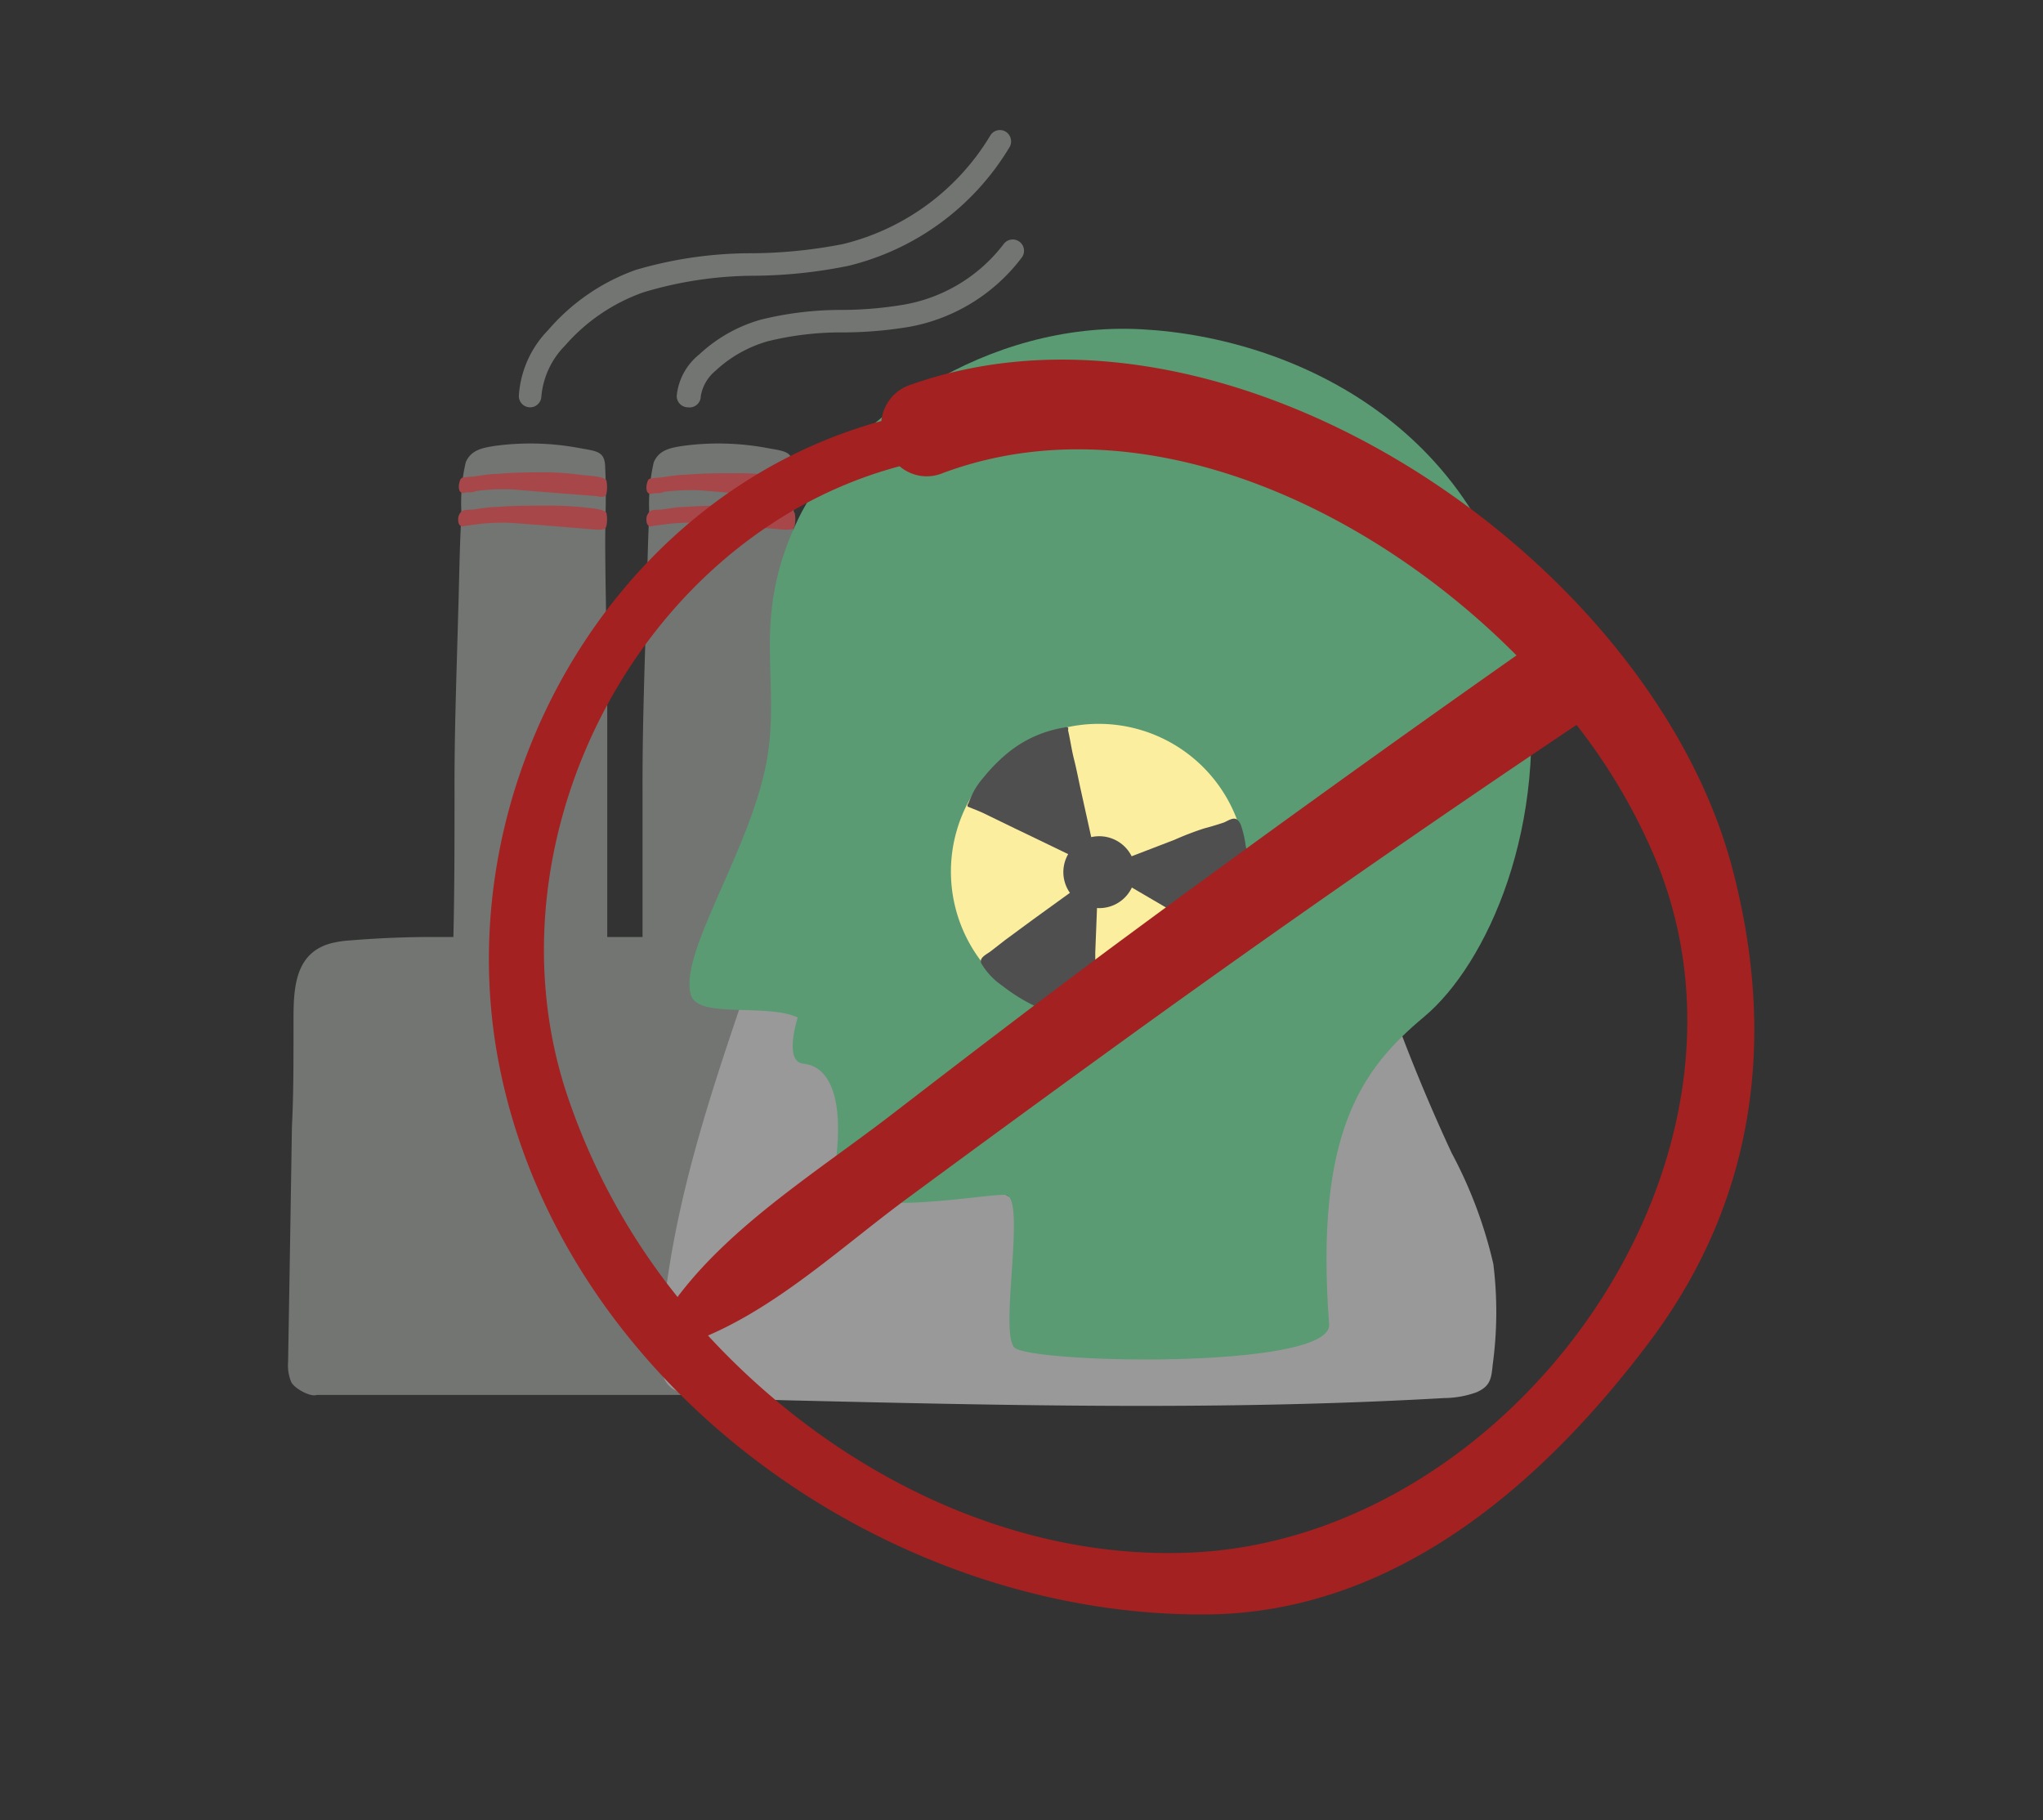 <svg xmlns="http://www.w3.org/2000/svg" viewBox="0 0 90.84 80.93"><rect x="0" y="0" width="90.84" height="80.93" fill="#333333" stroke="none"/><defs><style>.cls-1{fill:#727572;}.cls-2{fill:#a84749;}.cls-3{fill:#999;}.cls-4{fill:#f9ca48;}.cls-5{fill:#4f4f4f;}.cls-6{fill:#5a9b73;}.cls-7{fill:#fcee9f;}.cls-8{fill:#a32121;}</style></defs><title>delincuencia_medioambiental</title><g id="Object"><path class="cls-1" d="M40.2,44.45a5.11,5.11,0,0,0-.36-1.69,1.79,1.79,0,0,0-1.4-1.1H35.35q0-4.9,0-9.82c0-.1,0-.21,0-.32,0-2.45-.07-4.9-.08-7.35,0-1.11.06-2.23,0-3.34,0-.79-.36-.76-1.21-.92a11.82,11.82,0,0,0-3.66-.09c-.6.09-1.09.18-1.33.73a8.29,8.29,0,0,0-.2,2.29c-.08,1.51-.09,3-.14,4.53-.08,2.62-.17,5.24-.16,7.86,0,2.14,0,4.28,0,6.43H27q0-4.9,0-9.82v-.32c0-2.45-.08-4.9-.09-7.35,0-1.11.06-2.23,0-3.34,0-.79-.36-.76-1.21-.92a11.82,11.82,0,0,0-3.66-.09c-.59.09-1.09.18-1.33.73a7.92,7.92,0,0,0-.19,2.29c-.09,1.51-.1,3-.15,4.53-.07,2.62-.17,5.24-.16,7.86,0,2.14,0,4.28-.05,6.43h-.91c-1.22,0-2.44.05-3.65.15a4.72,4.72,0,0,0-.84.12c-1.91.48-1.69,2.52-1.71,4.09,0,1.36,0,2.72-.07,4.08q-.08,5.22-.17,10.45a1.94,1.94,0,0,0,.14.9c.14.28.85.68,1.14.57H30.9c0-.05.07-.17.11-.21h8.62a2.63,2.63,0,0,1,.27-1.26l-.08.19C39.28,55.33,40.65,49.87,40.2,44.45Z"/><path class="cls-2" d="M26.9,23.5a.26.26,0,0,0,.07-.15,1.46,1.46,0,0,0,0-.51c0-.21-.77-.25-1.1-.29a14.92,14.92,0,0,0-1.5-.07c-.76,0-1.52,0-2.26.06-.37,0-.74.07-1.1.12-.11,0-.37,0-.46.06s-.14.17-.16.23-.05.34.08.42.15,0,.29,0l.39-.05a8.54,8.54,0,0,1,1.6-.07l1.59.12,2.19.18C26.75,23.55,26.85,23.54,26.9,23.5Z"/><path class="cls-2" d="M26.9,22.06a.21.21,0,0,0,.07-.15,1.46,1.46,0,0,0,0-.51c0-.21-.77-.25-1.1-.28A12.45,12.45,0,0,0,24.4,21c-.76,0-1.52,0-2.26.07-.37,0-.74.07-1.1.12a3.24,3.24,0,0,0-.46.05c-.11,0-.14.17-.16.24s-.05.34.08.41.15,0,.29,0,.26,0,.39-.06a9.48,9.48,0,0,1,1.6-.07l1.59.13,2.19.17A.49.49,0,0,0,26.9,22.06Z"/><path class="cls-2" d="M35.27,23.5a.26.26,0,0,0,.07-.15,1.46,1.46,0,0,0,0-.51c0-.21-.77-.25-1.1-.29a14.92,14.92,0,0,0-1.5-.07c-.76,0-1.52,0-2.26.06-.37,0-.74.07-1.1.12-.11,0-.37,0-.46.06s-.14.17-.16.23-.05.34.08.42.15,0,.29,0l.39-.05a8.54,8.54,0,0,1,1.6-.07l1.59.12,2.18.18C35.12,23.55,35.22,23.54,35.27,23.5Z"/><path class="cls-2" d="M35.27,22.06a.21.21,0,0,0,.07-.15,1.46,1.46,0,0,0,0-.51c0-.21-.77-.25-1.1-.28a12.45,12.45,0,0,0-1.5-.08c-.76,0-1.52,0-2.26.07-.37,0-.74.07-1.1.12a3.24,3.24,0,0,0-.46.05c-.11,0-.14.17-.16.24s-.05.34.08.41.15,0,.29,0,.26,0,.39-.06a9.48,9.48,0,0,1,1.6-.07l1.59.13,2.18.17C35.12,22.12,35.22,22.1,35.27,22.06Z"/><path class="cls-3" d="M66.4,56.2a19.88,19.88,0,0,0-1.85-4.93,79.52,79.52,0,0,1-4.31-11.5l-.54-2c-.81-3.54-1-7.19-1.88-10.76a2.59,2.59,0,0,0-.33-.89,2,2,0,0,0-1-.71,8.23,8.23,0,0,0-3.35-.18c-1.45,0-2.89.09-4.33.15-2.83.12-5.66.26-8.48.45a3.82,3.82,0,0,0-1.89.45c-1,.62-1.19,1.92-1.33,3.06C35.94,38.89,31,47.48,29.66,57a14.16,14.16,0,0,0-.34,3.49c.11.94.46,1.44,1.43,1.5,1.41.07,2.82.24,4.24.27,9.74.23,19.5.46,29.23-.1a4.32,4.32,0,0,0,1.44-.26c.6-.27.65-.59.71-1.21A17.39,17.39,0,0,0,66.4,56.2Z"/><path class="cls-4" d="M55.16,43.63a7.29,7.29,0,1,1-9.75-3.36A7.3,7.3,0,0,1,55.16,43.63Z"/><path class="cls-5" d="M47.74,54a1.23,1.23,0,0,1-.72.09,3.63,3.63,0,0,1-.79-.25,11.75,11.75,0,0,1-1.48-.7A7.4,7.4,0,0,1,43.33,52c-.32-.33-.85-.74-.87-1.23,0-.25.38-.45.56-.56s.58-.28.85-.45l1.36-.88,3.33-2.14-.38,3.94,0,.55C48.07,51.81,48,52.4,48,53c0,.26,0,.52,0,.77A.33.33,0,0,1,47.74,54Z"/><path class="cls-5" d="M42.34,43a1.78,1.78,0,0,1,.28-.55,4.17,4.17,0,0,1,.49-.62,8.88,8.88,0,0,1,1.17-1,6.37,6.37,0,0,1,2.91-1.28.48.48,0,0,1,.29,0c.14.08.16.55.17.7s0,.6.08.89c.08.53.17,1.06.26,1.59l.64,3.91-3.47-1.91-.48-.27a20,20,0,0,1-2.25-1.28.43.43,0,0,1-.09-.1A.16.16,0,0,1,42.34,43Z"/><path class="cls-5" d="M54.79,50.64a.64.64,0,0,0,.32-.36,8.53,8.53,0,0,0,.83-4.1,4.13,4.13,0,0,0-.35-1.59c-.2-.41-.58-.11-.87,0s-.51.24-.78.33l-1.53.5-3.77,1.22,3.29,2.2.46.31,1.47,1C54.19,50.36,54.5,50.74,54.79,50.64Z"/><path class="cls-5" d="M50.21,46.06a1.78,1.78,0,1,1-2.38-.82A1.78,1.78,0,0,1,50.21,46.06Z"/><path class="cls-1" d="M23.57,18.11h0a.5.5,0,0,1-.5-.51,4.59,4.59,0,0,1,1.3-2.92A9.21,9.21,0,0,1,28.27,12a18.19,18.19,0,0,1,5.22-.74,21.69,21.69,0,0,0,4-.41,10.56,10.56,0,0,0,6.54-4.82.5.5,0,0,1,.68-.18.51.51,0,0,1,.18.69,11.54,11.54,0,0,1-7.17,5.28,21.6,21.6,0,0,1-4.22.44A17.22,17.22,0,0,0,28.6,13a8.27,8.27,0,0,0-3.48,2.37,3.67,3.67,0,0,0-1.05,2.27A.5.5,0,0,1,23.57,18.11Z"/><path class="cls-1" d="M30.59,18.11h0a.5.5,0,0,1-.5-.51,2.69,2.69,0,0,1,1-1.84,6.66,6.66,0,0,1,2.75-1.55,14.79,14.79,0,0,1,3.61-.43,16.88,16.88,0,0,0,2.77-.24,7.11,7.11,0,0,0,4.4-2.68.5.5,0,0,1,.82.58,8.07,8.07,0,0,1-5,3.09,18.08,18.08,0,0,1-2.92.25,13.6,13.6,0,0,0-3.37.39,5.68,5.68,0,0,0-2.33,1.31,1.87,1.87,0,0,0-.66,1.13A.5.5,0,0,1,30.59,18.11Z"/><path class="cls-6" d="M35.47,45.24c-1.39-.65-4.43.07-4.75-1-.56-1.83,2.62-6.39,3.36-10.35.68-3.67-.74-6.31,1.39-10.77s8.42-8.85,15.29-8.48,15.55,4.49,17.09,14.74c1.1,7.31-1.75,13.51-4.53,15.83s-4.87,5.16-4.22,13.7c0,2-13.32,1.71-14,1s.55-6.68-.38-6.78-8,1.39-7.61-1.11.08-4.58-1.4-4.73C34.83,47.2,35.47,45.24,35.47,45.24Z"/><path class="cls-7" d="M54.61,35.59A6.57,6.57,0,1,1,45.68,33,6.57,6.57,0,0,1,54.61,35.59Z"/><path class="cls-5" d="M48.44,45.28a1.71,1.71,0,0,1-.87,0,7.76,7.76,0,0,1-3-1.45,3.12,3.12,0,0,1-.94-1c-.11-.26.27-.41.44-.55l.63-.49,1.25-.92,2.89-2.09-.14,3.56c0,.17,0,.33,0,.5,0,.53,0,1.06-.07,1.59,0,.23,0,.47,0,.7A.28.28,0,0,1,48.44,45.28Z"/><path class="cls-5" d="M43.06,35.71a5.86,5.86,0,0,1,.26-.57,3.73,3.73,0,0,1,.41-.57,7.59,7.59,0,0,1,1.05-1.07,5.28,5.28,0,0,1,2.53-1.15.22.22,0,0,1,.18,0,.22.22,0,0,1,0,.12c.1.43.16.88.27,1.31s.2.91.3,1.36l.77,3.48-3.21-1.55-.44-.21-1.44-.7c-.23-.11-.48-.2-.72-.3l0,0s0-.05,0-.08Z"/><path class="cls-5" d="M54.62,41.91a.73.73,0,0,0,.34-.52c.15-.52.31-1,.43-1.58a5.37,5.37,0,0,0,.09-1.55c0-.24-.06-.47-.1-.71a4.51,4.51,0,0,0-.21-.88.66.66,0,0,0-.15-.22c-.18-.15-.45.07-.63.13s-.56.18-.84.25a13.46,13.46,0,0,0-1.33.51l-3.33,1.28L52,40.44l.42.25,1.38.82c.2.12.37.28.58.38A.34.34,0,0,0,54.62,41.91Z"/><path class="cls-5" d="M50.28,38a1.6,1.6,0,1,1-2.18-.62A1.61,1.61,0,0,1,50.28,38Z"/><path class="cls-8" d="M77,38.51C73.29,24.7,54.61,12.12,40.51,17.1a1.89,1.89,0,0,0-1.32,1.62C27.24,22,19.9,34.9,22.14,47.06,24.81,61.5,39.4,71.91,53.67,71.78,62,71.71,68.58,66,73.35,59.65S79,46,77,38.51ZM40,20.73a1.85,1.85,0,0,0,1.93.3c8.61-3.2,18.74,1.3,25.5,8.11q-9.16,6.44-18.16,13.1c-3.22,2.4-6.41,4.84-9.59,7.29s-7,4.82-9.45,8a.71.71,0,0,0-.1.14,29.1,29.1,0,0,1-5-9.25C21.54,37.12,28.55,23.78,40,20.73ZM53.48,69c-8.26.56-16.35-3.49-22-9.62,3.29-1.42,6.1-4.08,9-6.2q4.84-3.57,9.72-7.1Q60,39,70.1,32.23a26,26,0,0,1,3.63,6.26C79,51.85,67.37,68,53.48,69Z"/></g></svg>